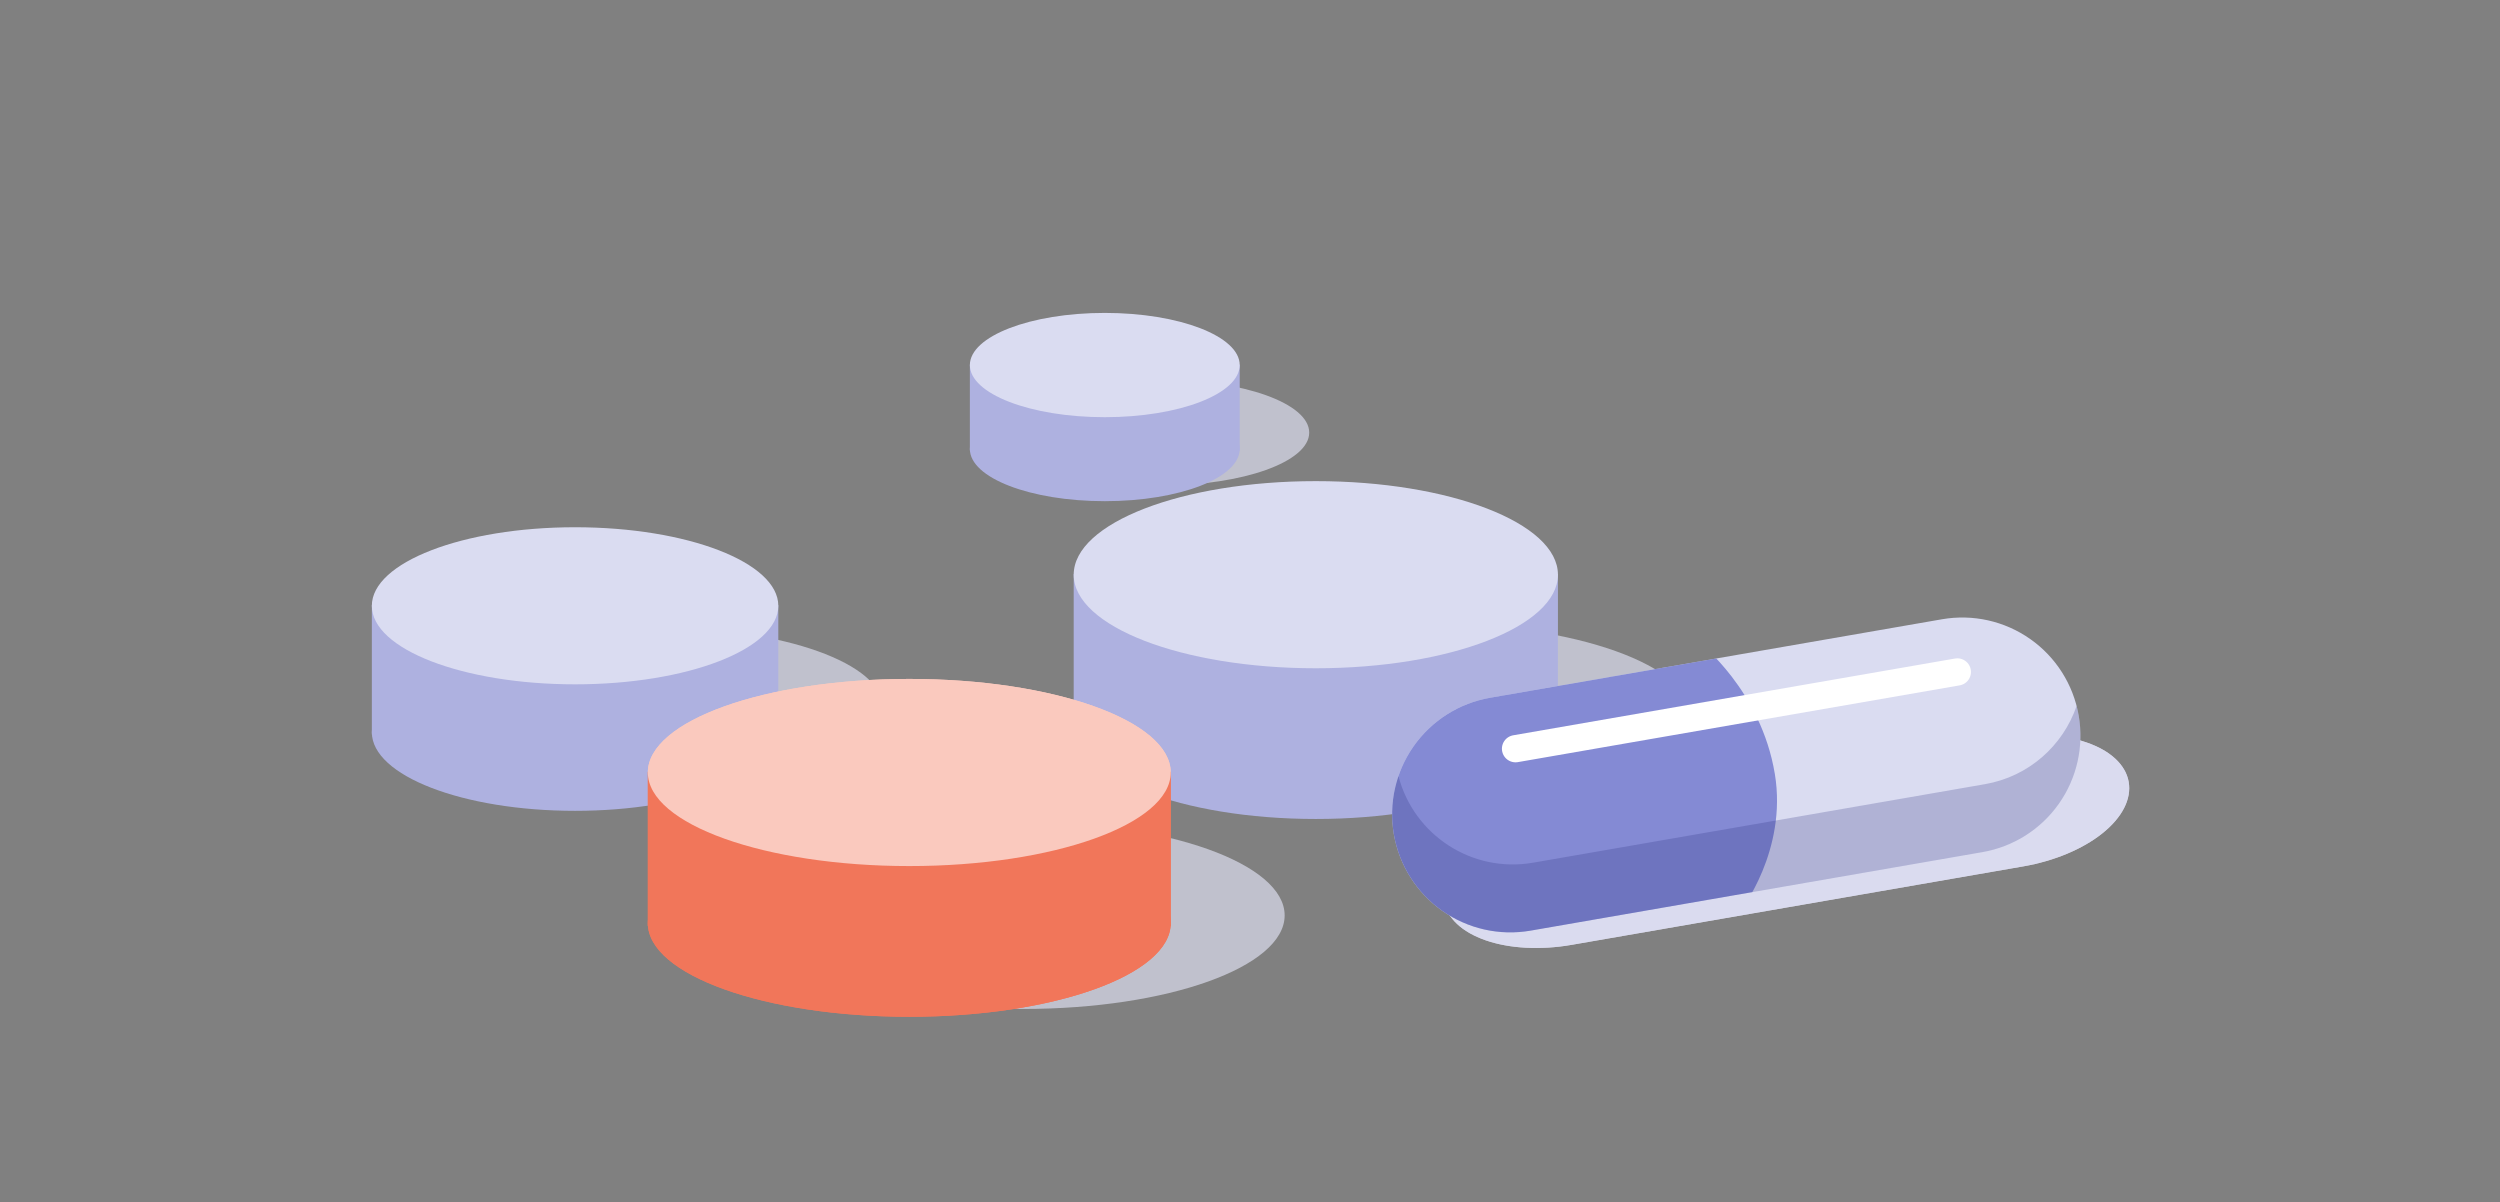 <?xml version="1.0" encoding="UTF-8" standalone="no"?><!DOCTYPE svg PUBLIC "-//W3C//DTD SVG 1.1//EN" "http://www.w3.org/Graphics/SVG/1.1/DTD/svg11.dtd"><svg width="235px" height="113px" version="1.1" xmlns="http://www.w3.org/2000/svg" xmlns:xlink="http://www.w3.org/1999/xlink" xml:space="preserve" xmlns:serif="http://www.serif.com/" style="fill-rule:evenodd;clip-rule:evenodd;stroke-linecap:round;stroke-linejoin:round;stroke-miterlimit:1.5;"><rect width="100%" height="100%" fill="#808080" stroke="none"/><rect id="Medications" x="0.738" y="0" width="233.626" height="112.872" style="fill:none;"/><g><g><path d="M200.099,73.504c-0.278,-1.6 -1.697,-2.933 -3.946,-3.707c-2.249,-0.775 -5.144,-0.927 -8.046,-0.422c-11.848,2.058 -30.634,5.323 -42.482,7.381c-2.903,0.505 -5.576,1.624 -7.432,3.111c-1.856,1.488 -2.743,3.222 -2.465,4.822c0,0 0,0 0,0c0.278,1.6 1.698,2.933 3.947,3.708c2.249,0.774 5.143,0.926 8.045,0.421c11.849,-2.058 30.634,-5.323 42.483,-7.381c2.902,-0.505 5.576,-1.624 7.432,-3.111c1.856,-1.488 2.742,-3.222 2.464,-4.822c0,0 0,0 0,0Z" style="fill:#e0e0ec;"/><clipPath id="_clip1"><path d="M200.099,73.504c-0.278,-1.6 -1.697,-2.933 -3.946,-3.707c-2.249,-0.775 -5.144,-0.927 -8.046,-0.422c-11.848,2.058 -30.634,5.323 -42.482,7.381c-2.903,0.505 -5.576,1.624 -7.432,3.111c-1.856,1.488 -2.743,3.222 -2.465,4.822c0,0 0,0 0,0c0.278,1.6 1.698,2.933 3.947,3.708c2.249,0.774 5.143,0.926 8.045,0.421c11.849,-2.058 30.634,-5.323 42.483,-7.381c2.902,-0.505 5.576,-1.624 7.432,-3.111c1.856,-1.488 2.742,-3.222 2.464,-4.822c0,0 0,0 0,0Z"/></clipPath><g clip-path="url(#_clip1)"><path d="M200.099,73.504c-0.278,-1.6 -1.697,-2.933 -3.946,-3.707c-2.249,-0.775 -5.144,-0.927 -8.046,-0.422c-11.848,2.058 -30.634,5.323 -42.482,7.381c-2.903,0.505 -5.576,1.624 -7.432,3.111c-1.856,1.488 -2.743,3.222 -2.465,4.822c0,0 0,0 0,0c0.278,1.6 1.698,2.933 3.947,3.708c2.249,0.774 5.143,0.926 8.045,0.421c11.849,-2.058 30.634,-5.323 42.483,-7.381c2.902,-0.505 5.576,-1.624 7.432,-3.111c1.856,-1.488 2.742,-3.222 2.464,-4.822c0,0 0,0 0,0Z" style="fill:#dadcf1;fill-opacity:0.75;"/><path d="M200.099,73.504c-0.278,-1.6 -1.697,-2.933 -3.946,-3.707c-2.249,-0.775 -5.144,-0.927 -8.046,-0.422c-11.848,2.058 -30.634,5.323 -42.482,7.381c-2.903,0.505 -5.576,1.624 -7.432,3.111c-1.856,1.488 -2.743,3.222 -2.465,4.822c0,0 0,0 0,0c0.278,1.6 1.698,2.933 3.947,3.708c2.249,0.774 5.143,0.926 8.045,0.421c11.849,-2.058 30.634,-5.323 42.483,-7.381c2.902,-0.505 5.576,-1.624 7.432,-3.111c1.856,-1.488 2.742,-3.222 2.464,-4.822c0,0 0,0 0,0Z" style="fill:#2b307f;fill-opacity:0.01;"/><path d="M165.403,72.329l-32.558,5.781l3.86,13.759l30.615,-5.583c0,0 4.809,-3.533 4.178,-7.515c-0.692,-4.358 -6.095,-6.442 -6.095,-6.442Z" style="fill:none;"/></g></g><ellipse cx="134.496" cy="67.423" rx="24.576" ry="8.795" style="fill:#d5d6e6;fill-opacity:0.75;"/><ellipse cx="109.181" cy="40.664" rx="13.885" ry="4.969" style="fill:#d5d6e6;fill-opacity:0.75;"/><g><ellipse cx="103.85" cy="42.21" rx="12.682" ry="4.901" style="fill:#aeb1e0;"/><rect x="91.167" y="34.275" width="25.365" height="8.087" style="fill:#aeb1e0;"/><ellipse cx="103.85" cy="34.315" rx="12.682" ry="4.901" style="fill:#dadcf1;"/></g><g><ellipse cx="123.687" cy="68.189" rx="22.759" ry="8.795" style="fill:#aeb1e0;"/><rect x="100.928" y="53.95" width="45.517" height="14.512" style="fill:#aeb1e0;"/><ellipse cx="123.687" cy="54.022" rx="22.759" ry="8.795" style="fill:#dadcf1;"/></g><g><g><path d="M195.396,67.253c-0.504,-2.903 -2.141,-5.487 -4.55,-7.182c-2.409,-1.696 -5.393,-2.366 -8.296,-1.861c-11.848,2.058 -30.634,5.322 -42.482,7.381c-2.902,0.504 -5.486,2.141 -7.182,4.55c-1.696,2.41 -2.365,5.394 -1.861,8.296c0,0.001 0,0.001 0,0.001c0.505,2.903 2.142,5.486 4.551,7.182c2.409,1.696 5.393,2.365 8.296,1.861c11.848,-2.059 30.634,-5.323 42.482,-7.382c2.902,-0.504 5.486,-2.141 7.182,-4.55c1.696,-2.409 2.365,-5.393 1.861,-8.296c-0.001,0 -0.001,0 -0.001,0Z" style="fill:none;"/><clipPath id="_clip2"><path d="M195.396,67.253c-0.504,-2.903 -2.141,-5.487 -4.55,-7.182c-2.409,-1.696 -5.393,-2.366 -8.296,-1.861c-11.848,2.058 -30.634,5.322 -42.482,7.381c-2.902,0.504 -5.486,2.141 -7.182,4.55c-1.696,2.41 -2.365,5.394 -1.861,8.296c0,0.001 0,0.001 0,0.001c0.505,2.903 2.142,5.486 4.551,7.182c2.409,1.696 5.393,2.365 8.296,1.861c11.848,-2.059 30.634,-5.323 42.482,-7.382c2.902,-0.504 5.486,-2.141 7.182,-4.55c1.696,-2.409 2.365,-5.393 1.861,-8.296c-0.001,0 -0.001,0 -0.001,0Z"/></clipPath><g clip-path="url(#_clip2)"><path d="M195.396,67.253c-0.504,-2.903 -2.141,-5.487 -4.55,-7.182c-2.409,-1.696 -5.393,-2.366 -8.296,-1.861c-11.848,2.058 -30.634,5.322 -42.482,7.381c-2.902,0.504 -5.486,2.141 -7.182,4.55c-1.696,2.41 -2.365,5.394 -1.861,8.296c0,0.001 0,0.001 0,0.001c0.505,2.903 2.142,5.486 4.551,7.182c2.409,1.696 5.393,2.365 8.296,1.861c11.848,-2.059 30.634,-5.323 42.482,-7.382c2.902,-0.504 5.486,-2.141 7.182,-4.55c1.696,-2.409 2.365,-5.393 1.861,-8.296c-0.001,0 -0.001,0 -0.001,0Z" style="fill:#2b307f;fill-opacity:0.01;"/><path d="M195.396,67.253c-0.504,-2.903 -2.141,-5.487 -4.55,-7.182c-2.409,-1.696 -5.393,-2.366 -8.296,-1.861c-11.848,2.058 -30.634,5.322 -42.482,7.381c-2.902,0.504 -5.486,2.141 -7.182,4.55c-1.696,2.41 -2.365,5.394 -1.861,8.296c0,0.001 0,0.001 0,0.001c0.505,2.903 2.142,5.486 4.551,7.182c2.409,1.696 5.393,2.365 8.296,1.861c11.848,-2.059 30.634,-5.323 42.482,-7.382c2.902,-0.504 5.486,-2.141 7.182,-4.55c1.696,-2.409 2.365,-5.393 1.861,-8.296c-0.001,0 -0.001,0 -0.001,0Z" style="fill:#dadcf1;"/><path d="M159.711,60.38l-32.541,5.88l5.842,25.17l30.579,-5.79c0,0 4.439,-5.667 3.245,-12.884c-1.307,-7.901 -7.125,-12.376 -7.125,-12.376Z" style="fill:none;"/><clipPath id="_clip3"><path d="M159.711,60.38l-32.541,5.88l5.842,25.17l30.579,-5.79c0,0 4.439,-5.667 3.245,-12.884c-1.307,-7.901 -7.125,-12.376 -7.125,-12.376Z"/></clipPath><g clip-path="url(#_clip3)"><path d="M195.396,67.252c-0.504,-2.903 -2.141,-5.486 -4.55,-7.182c-2.409,-1.695 -5.393,-2.365 -8.295,-1.86c-11.848,2.058 -30.635,5.323 -42.483,7.381c-2.903,0.505 -5.486,2.141 -7.182,4.55c-1.696,2.409 -2.365,5.393 -1.861,8.296c0,0 0,0.001 0.001,0.002c0.504,2.902 2.141,5.485 4.55,7.181c2.409,1.696 5.393,2.365 8.295,1.861c11.848,-2.059 30.635,-5.323 42.483,-7.382c2.903,-0.504 5.486,-2.141 7.182,-4.55c1.696,-2.409 2.365,-5.393 1.861,-8.295c0,-0.001 -0.001,-0.001 -0.001,-0.002Z" style="fill:#676fcb;fill-opacity:0.75;"/></g><path d="M195.202,66.355c0.077,0.294 0.142,0.593 0.194,0.898c0,0 0,0 0.001,0c1.05,6.045 -2.999,11.796 -9.043,12.846c-11.848,2.059 -30.634,5.323 -42.482,7.382c-6.045,1.05 -11.796,-2.998 -12.847,-9.043c0,0 0,0 0,-0.001c-0.331,-1.905 -0.155,-3.781 0.43,-5.49c1.436,5.542 6.912,9.143 12.652,8.146c11.848,-2.059 30.634,-5.323 42.482,-7.382c4.139,-0.719 7.343,-3.643 8.613,-7.356Z" style="fill:#2b307e;fill-opacity:0.24;"/><path d="M142.46,70.379l41.53,-7.216l-41.53,7.216Z" style="fill:#2b307f;fill-opacity:0.15;stroke:#fff;stroke-width:2.56px;"/></g></g></g><ellipse cx="62.088" cy="66.508" rx="20.915" ry="7.485" style="fill:#d5d6e6;fill-opacity:0.75;"/><g><ellipse cx="54.057" cy="68.836" rx="19.104" ry="7.383" style="fill:#aeb1e0;"/><rect x="34.953" y="56.883" width="38.207" height="12.181" style="fill:#aeb1e0;"/><ellipse cx="54.057" cy="56.944" rx="19.104" ry="7.383" style="fill:#dadcf1;"/></g><ellipse cx="96.181" cy="86.047" rx="24.576" ry="8.795" style="fill:#d5d6e6;fill-opacity:0.75;"/><g><ellipse cx="85.473" cy="86.782" rx="24.576" ry="8.795" style="fill:#f1765a;"/><rect x="60.897" y="72.543" width="49.152" height="14.512" style="fill:#f1765a;"/><ellipse cx="85.473" cy="72.615" rx="24.576" ry="8.795" style="fill:#fac9be;"/></g><g><ellipse cx="85.473" cy="86.782" rx="24.576" ry="8.795" style="fill:#f1765a;"/><rect x="60.897" y="72.543" width="49.152" height="14.512" style="fill:#f1765a;"/><ellipse cx="85.473" cy="72.615" rx="24.576" ry="8.795" style="fill:#fac9be;"/></g></g></svg>